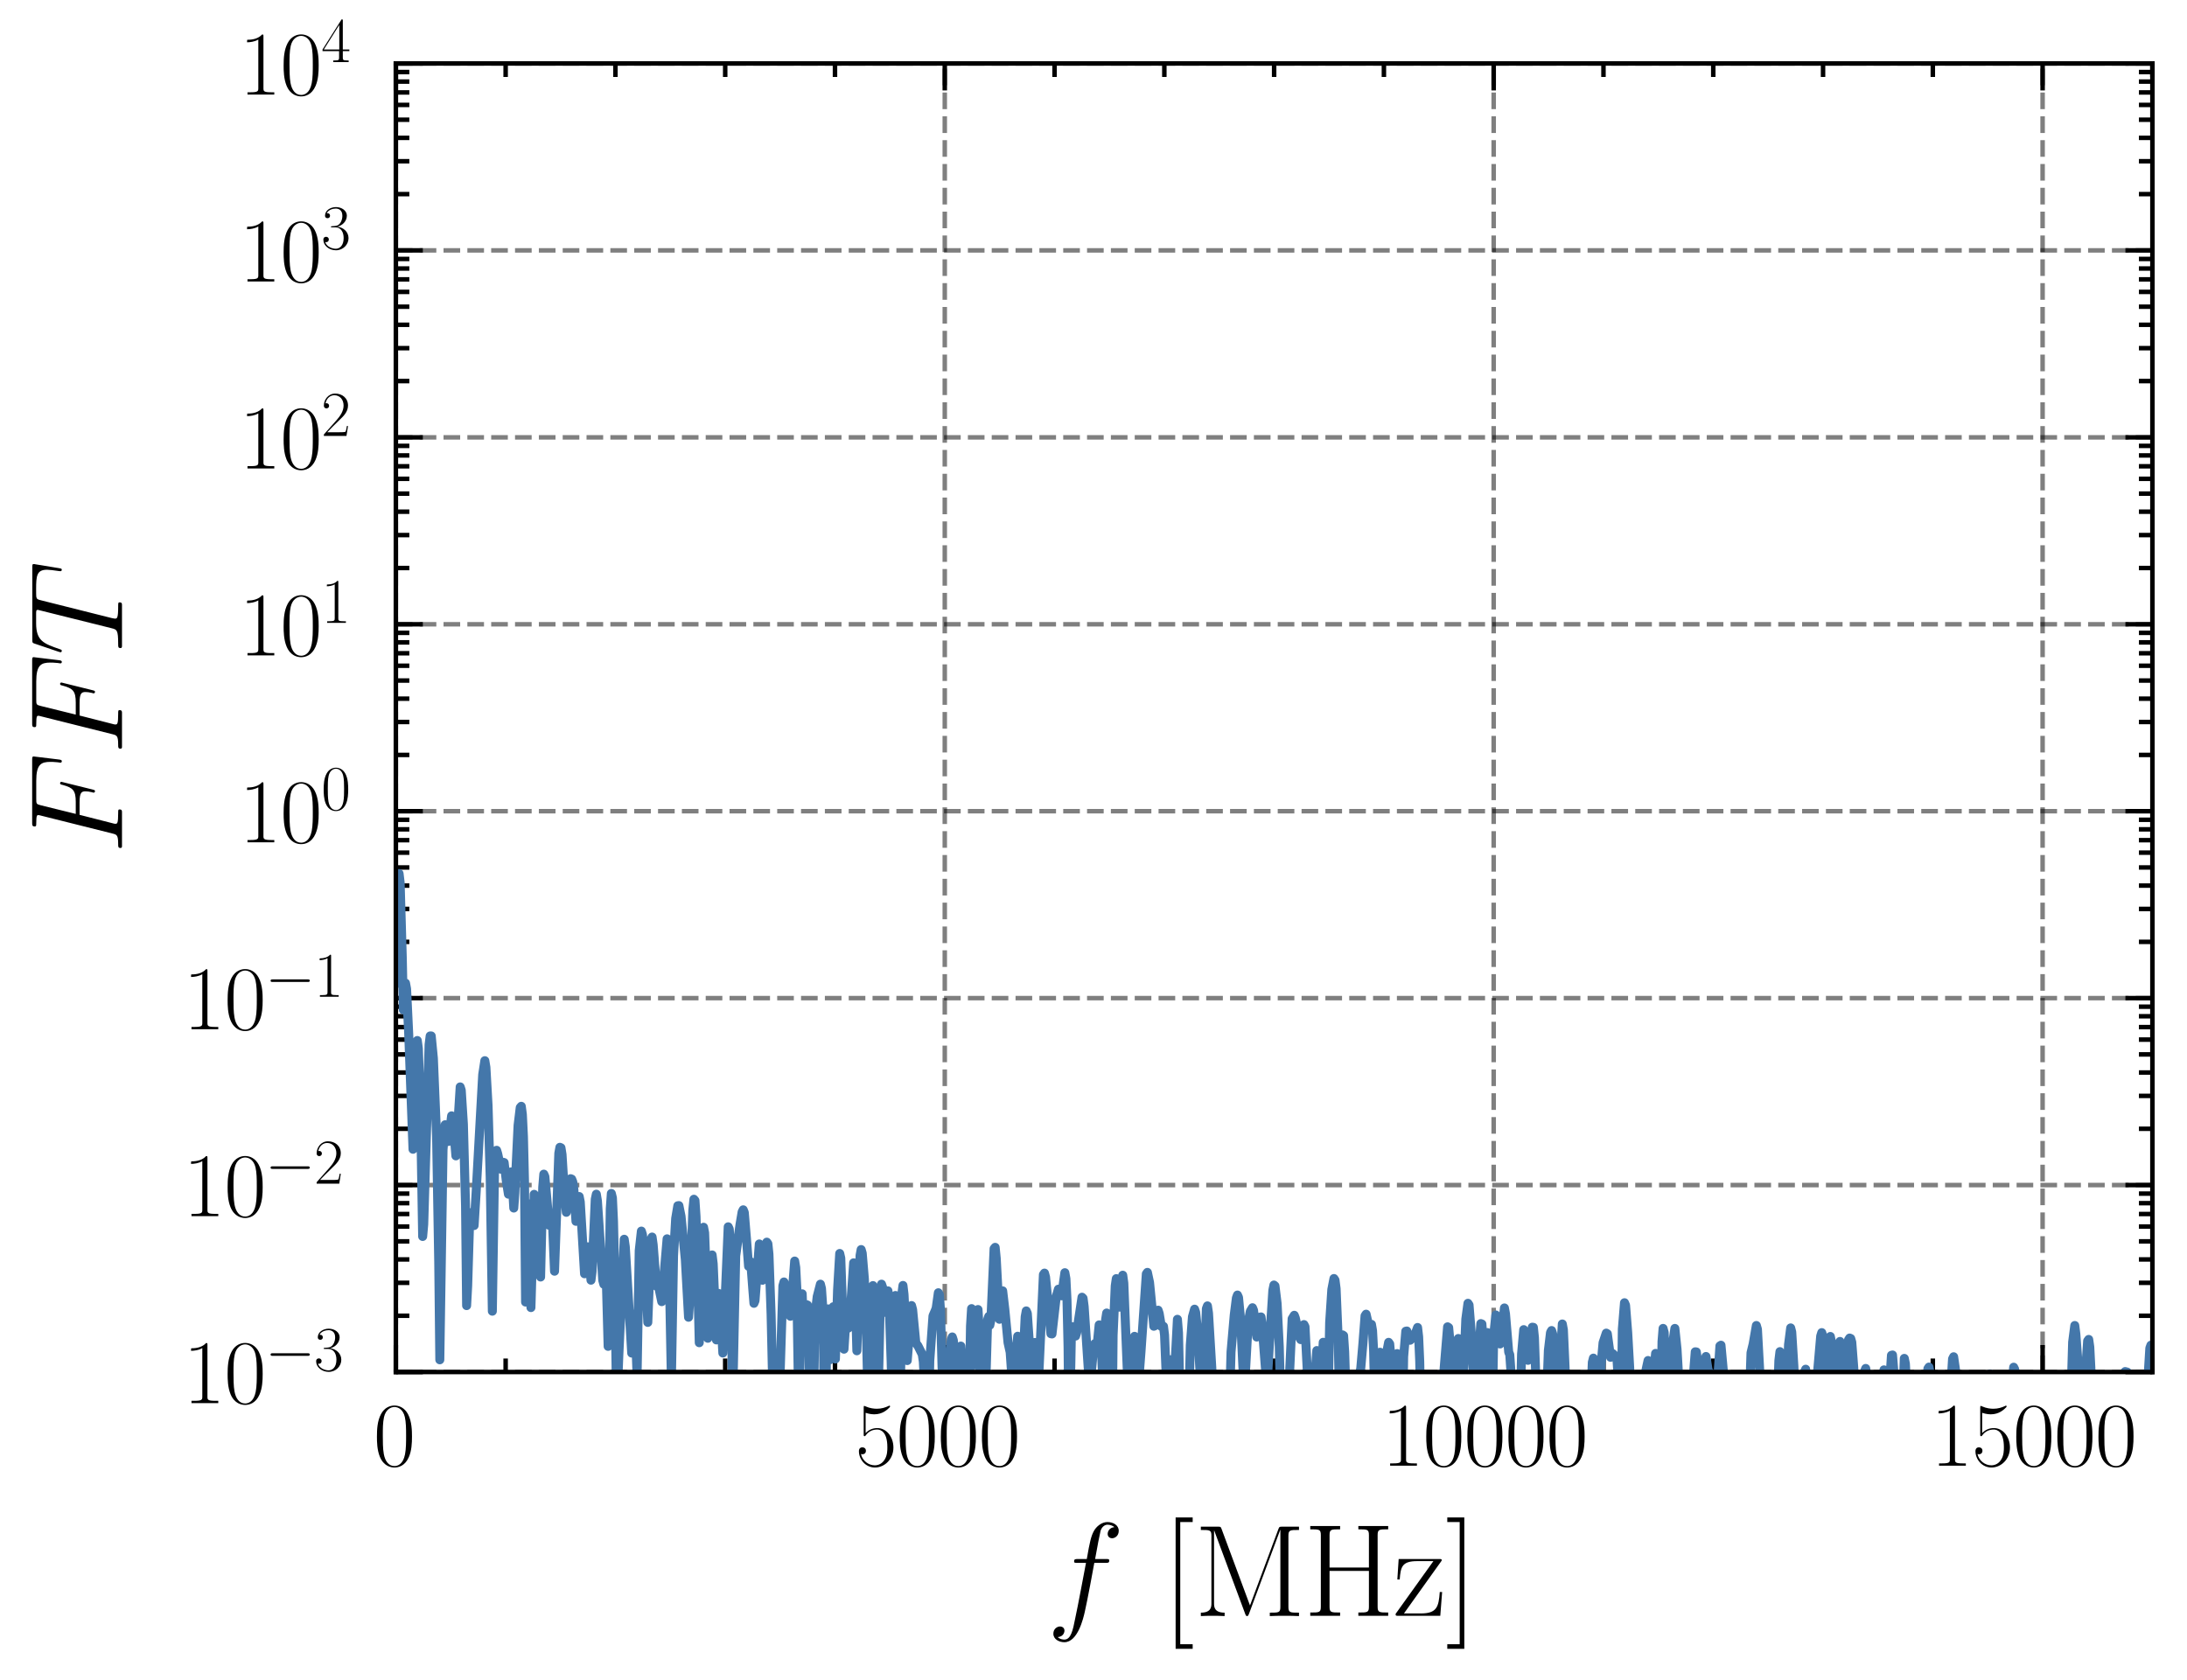 <?xml version="1.0" encoding="utf-8" standalone="no"?>
<!DOCTYPE svg PUBLIC "-//W3C//DTD SVG 1.1//EN"
  "http://www.w3.org/Graphics/SVG/1.1/DTD/svg11.dtd">
<svg xmlns:xlink="http://www.w3.org/1999/xlink" width="243.16pt" height="186.891pt" viewBox="0 0 243.16 186.891" xmlns="http://www.w3.org/2000/svg" version="1.1">
 <defs>
  <style type="text/css">*{stroke-linejoin: round; stroke-linecap: butt}</style>
 </defs>
 <g id="figure_1">
  <g id="patch_1">
   <path d="M -0 186.891 
L 243.16 186.891 
L 243.16 0 
L -0 0 
L -0 186.891 
z
" style="fill: none"/>
  </g>
  <g id="axes_1">
   <g id="patch_2">
    <path d="M 44.013 152.589 
L 239.313 152.589 
L 239.313 7.059 
L 44.013 7.059 
L 44.013 152.589 
z
" style="fill: none"/>
   </g>
   <g id="matplotlib.axis_1">
    <g id="xtick_1">
     <g id="line2d_1">
      <path d="M 44.013 152.589 
L 44.013 7.059 
" clip-path="url(#p9aa49c9f5e)" style="fill: none; stroke-dasharray: 1.85,0.8; stroke-dashoffset: 0; stroke: #000000; stroke-opacity: 0.5; stroke-width: 0.5"/>
     </g>
     <g id="line2d_2">
      <defs>
       <path id="m584d22b593" d="M 0 0 
L 0 -3 
" style="stroke: #000000; stroke-width: 0.5"/>
      </defs>
      <g>
       <use xlink:href="#m584d22b593" x="44.013" y="152.589" style="stroke: #000000; stroke-width: 0.5"/>
      </g>
     </g>
     <g id="line2d_3">
      <defs>
       <path id="mdb22f7874d" d="M 0 0 
L 0 3 
" style="stroke: #000000; stroke-width: 0.5"/>
      </defs>
      <g>
       <use xlink:href="#mdb22f7874d" x="44.013" y="7.059" style="stroke: #000000; stroke-width: 0.5"/>
      </g>
     </g>
     <g id="text_1">
      <!-- $\mathdefault{0}$ -->
      <g transform="translate(41.522 163.008) scale(0.1 -0.1)">
       <defs>
        <path id="CMR17-30" d="M 2688 2025 
C 2688 2416 2682 3080 2413 3591 
C 2176 4039 1798 4198 1466 4198 
C 1158 4198 768 4058 525 3597 
C 269 3118 243 2524 243 2025 
C 243 1661 250 1106 448 619 
C 723 -39 1216 -128 1466 -128 
C 1760 -128 2208 -7 2470 600 
C 2662 1042 2688 1559 2688 2025 
z
M 1466 -26 
C 1056 -26 813 325 723 812 
C 653 1188 653 1738 653 2096 
C 653 2588 653 2997 736 3387 
C 858 3929 1216 4096 1466 4096 
C 1728 4096 2067 3923 2189 3400 
C 2272 3036 2278 2607 2278 2096 
C 2278 1680 2278 1169 2202 792 
C 2067 95 1690 -26 1466 -26 
z
" transform="scale(0.016)"/>
       </defs>
       <use xlink:href="#CMR17-30" transform="scale(0.996)"/>
      </g>
     </g>
    </g>
    <g id="xtick_2">
     <g id="line2d_4">
      <path d="M 105.044 152.589 
L 105.044 7.059 
" clip-path="url(#p9aa49c9f5e)" style="fill: none; stroke-dasharray: 1.85,0.8; stroke-dashoffset: 0; stroke: #000000; stroke-opacity: 0.5; stroke-width: 0.5"/>
     </g>
     <g id="line2d_5">
      <g>
       <use xlink:href="#m584d22b593" x="105.044" y="152.589" style="stroke: #000000; stroke-width: 0.5"/>
      </g>
     </g>
     <g id="line2d_6">
      <g>
       <use xlink:href="#mdb22f7874d" x="105.044" y="7.059" style="stroke: #000000; stroke-width: 0.5"/>
      </g>
     </g>
     <g id="text_2">
      <!-- $\mathdefault{5000}$ -->
      <g transform="translate(95.081 163.008) scale(0.1 -0.1)">
       <defs>
        <path id="CMR17-35" d="M 730 3692 
C 794 3666 1056 3584 1325 3584 
C 1920 3584 2246 3911 2432 4100 
C 2432 4157 2432 4192 2394 4192 
C 2387 4192 2374 4192 2323 4163 
C 2099 4058 1837 3973 1517 3973 
C 1325 3973 1037 3999 723 4139 
C 653 4171 640 4171 634 4171 
C 602 4171 595 4164 595 4037 
L 595 2203 
C 595 2089 595 2057 659 2057 
C 691 2057 704 2070 736 2114 
C 941 2401 1222 2522 1542 2522 
C 1766 2522 2246 2382 2246 1289 
C 2246 1085 2246 715 2054 421 
C 1894 159 1645 25 1370 25 
C 947 25 518 320 403 814 
C 429 807 480 795 506 795 
C 589 795 749 840 749 1038 
C 749 1210 627 1280 506 1280 
C 358 1280 262 1190 262 1011 
C 262 454 704 -128 1382 -128 
C 2042 -128 2669 440 2669 1264 
C 2669 2030 2170 2624 1549 2624 
C 1222 2624 947 2503 730 2274 
L 730 3692 
z
" transform="scale(0.016)"/>
       </defs>
       <use xlink:href="#CMR17-35" transform="scale(0.996)"/>
       <use xlink:href="#CMR17-30" transform="translate(45.69 0) scale(0.996)"/>
       <use xlink:href="#CMR17-30" transform="translate(91.381 0) scale(0.996)"/>
       <use xlink:href="#CMR17-30" transform="translate(137.071 0) scale(0.996)"/>
      </g>
     </g>
    </g>
    <g id="xtick_3">
     <g id="line2d_7">
      <path d="M 166.075 152.589 
L 166.075 7.059 
" clip-path="url(#p9aa49c9f5e)" style="fill: none; stroke-dasharray: 1.85,0.8; stroke-dashoffset: 0; stroke: #000000; stroke-opacity: 0.5; stroke-width: 0.5"/>
     </g>
     <g id="line2d_8">
      <g>
       <use xlink:href="#m584d22b593" x="166.075" y="152.589" style="stroke: #000000; stroke-width: 0.5"/>
      </g>
     </g>
     <g id="line2d_9">
      <g>
       <use xlink:href="#mdb22f7874d" x="166.075" y="7.059" style="stroke: #000000; stroke-width: 0.5"/>
      </g>
     </g>
     <g id="text_3">
      <!-- $\mathdefault{10000}$ -->
      <g transform="translate(153.622 163.008) scale(0.1 -0.1)">
       <defs>
        <path id="CMR17-31" d="M 1702 4058 
C 1702 4192 1696 4192 1606 4192 
C 1357 3916 979 3827 621 3827 
C 602 3827 570 3827 563 3808 
C 557 3795 557 3782 557 3648 
C 755 3648 1088 3686 1344 3839 
L 1344 461 
C 1344 236 1331 160 781 160 
L 589 160 
L 589 0 
C 896 0 1216 0 1523 0 
C 1830 0 2150 0 2458 0 
L 2458 160 
L 2266 160 
C 1715 160 1702 230 1702 458 
L 1702 4058 
z
" transform="scale(0.016)"/>
       </defs>
       <use xlink:href="#CMR17-31" transform="scale(0.996)"/>
       <use xlink:href="#CMR17-30" transform="translate(45.69 0) scale(0.996)"/>
       <use xlink:href="#CMR17-30" transform="translate(91.381 0) scale(0.996)"/>
       <use xlink:href="#CMR17-30" transform="translate(137.071 0) scale(0.996)"/>
       <use xlink:href="#CMR17-30" transform="translate(182.762 0) scale(0.996)"/>
      </g>
     </g>
    </g>
    <g id="xtick_4">
     <g id="line2d_10">
      <path d="M 227.106 152.589 
L 227.106 7.059 
" clip-path="url(#p9aa49c9f5e)" style="fill: none; stroke-dasharray: 1.85,0.8; stroke-dashoffset: 0; stroke: #000000; stroke-opacity: 0.5; stroke-width: 0.5"/>
     </g>
     <g id="line2d_11">
      <g>
       <use xlink:href="#m584d22b593" x="227.106" y="152.589" style="stroke: #000000; stroke-width: 0.5"/>
      </g>
     </g>
     <g id="line2d_12">
      <g>
       <use xlink:href="#mdb22f7874d" x="227.106" y="7.059" style="stroke: #000000; stroke-width: 0.5"/>
      </g>
     </g>
     <g id="text_4">
      <!-- $\mathdefault{15000}$ -->
      <g transform="translate(214.653 163.008) scale(0.1 -0.1)">
       <use xlink:href="#CMR17-31" transform="scale(0.996)"/>
       <use xlink:href="#CMR17-35" transform="translate(45.69 0) scale(0.996)"/>
       <use xlink:href="#CMR17-30" transform="translate(91.381 0) scale(0.996)"/>
       <use xlink:href="#CMR17-30" transform="translate(137.071 0) scale(0.996)"/>
       <use xlink:href="#CMR17-30" transform="translate(182.762 0) scale(0.996)"/>
      </g>
     </g>
    </g>
    <g id="xtick_5">
     <g id="line2d_13">
      <defs>
       <path id="m026659bb41" d="M 0 0 
L 0 -1.5 
" style="stroke: #000000; stroke-width: 0.5"/>
      </defs>
      <g>
       <use xlink:href="#m026659bb41" x="56.219" y="152.589" style="stroke: #000000; stroke-width: 0.5"/>
      </g>
     </g>
     <g id="line2d_14">
      <defs>
       <path id="mee7b491237" d="M 0 0 
L 0 1.5 
" style="stroke: #000000; stroke-width: 0.5"/>
      </defs>
      <g>
       <use xlink:href="#mee7b491237" x="56.219" y="7.059" style="stroke: #000000; stroke-width: 0.5"/>
      </g>
     </g>
    </g>
    <g id="xtick_6">
     <g id="line2d_15">
      <g>
       <use xlink:href="#m026659bb41" x="68.425" y="152.589" style="stroke: #000000; stroke-width: 0.5"/>
      </g>
     </g>
     <g id="line2d_16">
      <g>
       <use xlink:href="#mee7b491237" x="68.425" y="7.059" style="stroke: #000000; stroke-width: 0.5"/>
      </g>
     </g>
    </g>
    <g id="xtick_7">
     <g id="line2d_17">
      <g>
       <use xlink:href="#m026659bb41" x="80.631" y="152.589" style="stroke: #000000; stroke-width: 0.5"/>
      </g>
     </g>
     <g id="line2d_18">
      <g>
       <use xlink:href="#mee7b491237" x="80.631" y="7.059" style="stroke: #000000; stroke-width: 0.5"/>
      </g>
     </g>
    </g>
    <g id="xtick_8">
     <g id="line2d_19">
      <g>
       <use xlink:href="#m026659bb41" x="92.838" y="152.589" style="stroke: #000000; stroke-width: 0.5"/>
      </g>
     </g>
     <g id="line2d_20">
      <g>
       <use xlink:href="#mee7b491237" x="92.838" y="7.059" style="stroke: #000000; stroke-width: 0.5"/>
      </g>
     </g>
    </g>
    <g id="xtick_9">
     <g id="line2d_21">
      <g>
       <use xlink:href="#m026659bb41" x="117.25" y="152.589" style="stroke: #000000; stroke-width: 0.5"/>
      </g>
     </g>
     <g id="line2d_22">
      <g>
       <use xlink:href="#mee7b491237" x="117.25" y="7.059" style="stroke: #000000; stroke-width: 0.5"/>
      </g>
     </g>
    </g>
    <g id="xtick_10">
     <g id="line2d_23">
      <g>
       <use xlink:href="#m026659bb41" x="129.456" y="152.589" style="stroke: #000000; stroke-width: 0.5"/>
      </g>
     </g>
     <g id="line2d_24">
      <g>
       <use xlink:href="#mee7b491237" x="129.456" y="7.059" style="stroke: #000000; stroke-width: 0.5"/>
      </g>
     </g>
    </g>
    <g id="xtick_11">
     <g id="line2d_25">
      <g>
       <use xlink:href="#m026659bb41" x="141.663" y="152.589" style="stroke: #000000; stroke-width: 0.5"/>
      </g>
     </g>
     <g id="line2d_26">
      <g>
       <use xlink:href="#mee7b491237" x="141.663" y="7.059" style="stroke: #000000; stroke-width: 0.5"/>
      </g>
     </g>
    </g>
    <g id="xtick_12">
     <g id="line2d_27">
      <g>
       <use xlink:href="#m026659bb41" x="153.869" y="152.589" style="stroke: #000000; stroke-width: 0.5"/>
      </g>
     </g>
     <g id="line2d_28">
      <g>
       <use xlink:href="#mee7b491237" x="153.869" y="7.059" style="stroke: #000000; stroke-width: 0.5"/>
      </g>
     </g>
    </g>
    <g id="xtick_13">
     <g id="line2d_29">
      <g>
       <use xlink:href="#m026659bb41" x="178.281" y="152.589" style="stroke: #000000; stroke-width: 0.5"/>
      </g>
     </g>
     <g id="line2d_30">
      <g>
       <use xlink:href="#mee7b491237" x="178.281" y="7.059" style="stroke: #000000; stroke-width: 0.5"/>
      </g>
     </g>
    </g>
    <g id="xtick_14">
     <g id="line2d_31">
      <g>
       <use xlink:href="#m026659bb41" x="190.488" y="152.589" style="stroke: #000000; stroke-width: 0.5"/>
      </g>
     </g>
     <g id="line2d_32">
      <g>
       <use xlink:href="#mee7b491237" x="190.488" y="7.059" style="stroke: #000000; stroke-width: 0.5"/>
      </g>
     </g>
    </g>
    <g id="xtick_15">
     <g id="line2d_33">
      <g>
       <use xlink:href="#m026659bb41" x="202.694" y="152.589" style="stroke: #000000; stroke-width: 0.5"/>
      </g>
     </g>
     <g id="line2d_34">
      <g>
       <use xlink:href="#mee7b491237" x="202.694" y="7.059" style="stroke: #000000; stroke-width: 0.5"/>
      </g>
     </g>
    </g>
    <g id="xtick_16">
     <g id="line2d_35">
      <g>
       <use xlink:href="#m026659bb41" x="214.9" y="152.589" style="stroke: #000000; stroke-width: 0.5"/>
      </g>
     </g>
     <g id="line2d_36">
      <g>
       <use xlink:href="#mee7b491237" x="214.9" y="7.059" style="stroke: #000000; stroke-width: 0.5"/>
      </g>
     </g>
    </g>
    <g id="xtick_17">
     <g id="line2d_37">
      <g>
       <use xlink:href="#m026659bb41" x="239.313" y="152.589" style="stroke: #000000; stroke-width: 0.5"/>
      </g>
     </g>
     <g id="line2d_38">
      <g>
       <use xlink:href="#mee7b491237" x="239.313" y="7.059" style="stroke: #000000; stroke-width: 0.5"/>
      </g>
     </g>
    </g>
    <g id="text_5">
     <!-- $f$ [MHz] -->
     <g transform="translate(116.369 179.705) scale(0.144 -0.144)">
      <defs>
       <path id="CMMI12-66" d="M 2854 2566 
C 2982 2566 3034 2566 3034 2688 
C 3034 2752 2982 2752 2867 2752 
L 2349 2752 
C 2470 3429 2560 3897 2611 4107 
C 2650 4265 2784 4416 2950 4416 
C 3085 4416 3219 4358 3283 4298 
C 3034 4272 2957 4082 2957 3969 
C 2957 3837 3053 3759 3174 3759 
C 3302 3759 3494 3870 3494 4119 
C 3494 4393 3226 4544 2944 4544 
C 2669 4544 2400 4334 2272 4078 
C 2157 3848 2093 3611 1946 2752 
L 1517 2752 
C 1395 2752 1331 2752 1331 2637 
C 1331 2566 1370 2566 1498 2566 
L 1907 2566 
C 1792 1976 1530 542 1382 -137 
C 1274 -689 1178 -1152 858 -1152 
C 838 -1152 653 -1152 538 -1031 
C 864 -1005 864 -726 864 -720 
C 864 -593 768 -517 646 -517 
C 518 -517 326 -625 326 -867 
C 326 -1140 608 -1280 858 -1280 
C 1510 -1280 1779 -118 1850 199 
C 1965 688 2278 2376 2310 2566 
L 2854 2566 
z
" transform="scale(0.016)"/>
       <path id="CMR17-5b" d="M 1504 -1600 
L 1504 -1377 
L 902 -1377 
L 902 4544 
L 1504 4544 
L 1504 4767 
L 678 4767 
L 678 -1600 
L 1504 -1600 
z
" transform="scale(0.016)"/>
       <path id="CMR17-4d" d="M 1338 4224 
C 1299 4320 1293 4320 1158 4320 
L 339 4320 
L 339 4160 
C 781 4160 851 4160 851 3875 
L 851 610 
C 851 451 851 153 339 153 
L 339 -13 
C 486 0 755 0 915 0 
C 1075 0 1344 0 1491 -13 
L 1491 153 
C 979 153 979 451 979 610 
L 979 4135 
L 986 4135 
L 2490 89 
C 2515 25 2528 -13 2579 -13 
C 2630 -13 2643 25 2669 89 
L 4186 4166 
L 4192 4166 
L 4192 438 
C 4192 153 4122 153 3680 153 
L 3680 -13 
C 3853 0 4198 0 4384 0 
C 4570 0 4922 0 5094 -13 
L 5094 153 
C 4653 153 4582 153 4582 438 
L 4582 3875 
C 4582 4160 4653 4160 5094 4160 
L 5094 4320 
L 4282 4320 
C 4147 4320 4141 4314 4102 4218 
L 2720 502 
L 1338 4224 
z
" transform="scale(0.016)"/>
       <path id="CMR17-48" d="M 3590 3905 
C 3590 4192 3661 4192 4102 4192 
L 4102 4352 
C 3917 4352 3578 4352 3379 4352 
C 3181 4352 2842 4352 2656 4352 
L 2656 4192 
C 3098 4192 3168 4192 3168 3904 
L 3168 2341 
L 1261 2341 
L 1261 3904 
C 1261 4192 1331 4192 1773 4192 
L 1773 4352 
C 1587 4352 1248 4352 1050 4352 
C 851 4352 512 4352 326 4352 
L 326 4192 
C 768 4192 838 4192 838 3905 
L 838 447 
C 838 160 768 160 326 160 
L 326 0 
C 512 0 851 0 1050 0 
C 1248 0 1587 0 1773 0 
L 1773 160 
C 1331 160 1261 160 1261 446 
L 1261 2176 
L 3168 2176 
L 3168 446 
C 3168 160 3098 160 2656 160 
L 2656 0 
C 2842 0 3181 0 3379 0 
C 3578 0 3917 0 4102 0 
L 4102 160 
C 3661 160 3590 160 3590 447 
L 3590 3905 
z
" transform="scale(0.016)"/>
       <path id="CMR17-7a" d="M 2310 2605 
C 2362 2670 2362 2682 2362 2695 
C 2362 2752 2336 2752 2221 2752 
L 275 2752 
L 211 1760 
L 326 1760 
C 371 2381 442 2650 1178 2650 
L 1958 2650 
L 128 96 
C 128 0 134 0 269 0 
L 2291 0 
L 2381 1152 
L 2266 1152 
C 2214 442 2131 115 1350 115 
L 531 115 
L 2310 2605 
z
" transform="scale(0.016)"/>
       <path id="CMR17-5d" d="M 915 4767 
L 90 4767 
L 90 4544 
L 691 4544 
L 691 -1377 
L 90 -1377 
L 90 -1600 
L 915 -1600 
L 915 4767 
z
" transform="scale(0.016)"/>
      </defs>
      <use xlink:href="#CMMI12-66" transform="scale(0.996)"/>
      <use xlink:href="#CMR17-5b" transform="translate(88.796 0) scale(0.996)"/>
      <use xlink:href="#CMR17-4d" transform="translate(113.667 0) scale(0.996)"/>
      <use xlink:href="#CMR17-48" transform="translate(198.354 0) scale(0.996)"/>
      <use xlink:href="#CMR17-7a" transform="translate(267.427 0) scale(0.996)"/>
      <use xlink:href="#CMR17-5d" transform="translate(307.912 0) scale(0.996)"/>
     </g>
    </g>
   </g>
   <g id="matplotlib.axis_2">
    <g id="ytick_1">
     <g id="line2d_39">
      <path d="M 44.013 152.589 
L 239.313 152.589 
" clip-path="url(#p9aa49c9f5e)" style="fill: none; stroke-dasharray: 1.85,0.8; stroke-dashoffset: 0; stroke: #000000; stroke-opacity: 0.5; stroke-width: 0.5"/>
     </g>
     <g id="line2d_40">
      <defs>
       <path id="m5b204bcd14" d="M 0 0 
L 3 0 
" style="stroke: #000000; stroke-width: 0.5"/>
      </defs>
      <g>
       <use xlink:href="#m5b204bcd14" x="44.013" y="152.589" style="stroke: #000000; stroke-width: 0.5"/>
      </g>
     </g>
     <g id="line2d_41">
      <defs>
       <path id="m777f2b9c5e" d="M 0 0 
L -3 0 
" style="stroke: #000000; stroke-width: 0.5"/>
      </defs>
      <g>
       <use xlink:href="#m777f2b9c5e" x="239.313" y="152.589" style="stroke: #000000; stroke-width: 0.5"/>
      </g>
     </g>
     <g id="text_6">
      <!-- $\mathdefault{10^{-3}}$ -->
      <g transform="translate(20.352 156.048) scale(0.1 -0.1)">
       <defs>
        <path id="CMSY10-0" d="M 4218 1472 
C 4326 1472 4442 1472 4442 1600 
C 4442 1728 4326 1728 4218 1728 
L 755 1728 
C 646 1728 531 1728 531 1600 
C 531 1472 646 1472 755 1472 
L 4218 1472 
z
" transform="scale(0.016)"/>
        <path id="CMR17-33" d="M 1414 2157 
C 1984 2157 2234 1662 2234 1090 
C 2234 320 1824 25 1453 25 
C 1114 25 563 194 390 693 
C 422 680 454 680 486 680 
C 640 680 755 782 755 948 
C 755 1133 614 1216 486 1216 
C 378 1216 211 1165 211 926 
C 211 335 787 -128 1466 -128 
C 2176 -128 2720 430 2720 1085 
C 2720 1707 2208 2157 1600 2227 
C 2086 2328 2554 2756 2554 3329 
C 2554 3820 2048 4179 1472 4179 
C 890 4179 378 3829 378 3329 
C 378 3110 544 3072 627 3072 
C 762 3072 877 3155 877 3321 
C 877 3486 762 3569 627 3569 
C 602 3569 570 3569 544 3557 
C 730 3959 1235 4032 1459 4032 
C 1683 4032 2106 3925 2106 3320 
C 2106 3143 2080 2828 1862 2550 
C 1670 2304 1453 2304 1242 2284 
C 1210 2284 1062 2269 1037 2269 
C 992 2263 966 2257 966 2208 
C 966 2163 973 2157 1101 2157 
L 1414 2157 
z
" transform="scale(0.016)"/>
       </defs>
       <use xlink:href="#CMR17-31" transform="scale(0.996)"/>
       <use xlink:href="#CMR17-30" transform="translate(45.69 0) scale(0.996)"/>
       <use xlink:href="#CMSY10-0" transform="translate(91.381 36.154) scale(0.697)"/>
       <use xlink:href="#CMR17-33" transform="translate(145.622 36.154) scale(0.697)"/>
      </g>
     </g>
    </g>
    <g id="ytick_2">
     <g id="line2d_42">
      <path d="M 44.013 131.799 
L 239.313 131.799 
" clip-path="url(#p9aa49c9f5e)" style="fill: none; stroke-dasharray: 1.85,0.8; stroke-dashoffset: 0; stroke: #000000; stroke-opacity: 0.5; stroke-width: 0.5"/>
     </g>
     <g id="line2d_43">
      <g>
       <use xlink:href="#m5b204bcd14" x="44.013" y="131.799" style="stroke: #000000; stroke-width: 0.5"/>
      </g>
     </g>
     <g id="line2d_44">
      <g>
       <use xlink:href="#m777f2b9c5e" x="239.313" y="131.799" style="stroke: #000000; stroke-width: 0.5"/>
      </g>
     </g>
     <g id="text_7">
      <!-- $\mathdefault{10^{-2}}$ -->
      <g transform="translate(20.352 135.258) scale(0.1 -0.1)">
       <defs>
        <path id="CMR17-32" d="M 2669 989 
L 2554 989 
C 2490 536 2438 459 2413 420 
C 2381 369 1920 369 1830 369 
L 602 369 
C 832 619 1280 1072 1824 1597 
C 2214 1967 2669 2402 2669 3035 
C 2669 3790 2067 4224 1395 4224 
C 691 4224 262 3604 262 3030 
C 262 2780 448 2748 525 2748 
C 589 2748 781 2787 781 3010 
C 781 3207 614 3264 525 3264 
C 486 3264 448 3258 422 3245 
C 544 3790 915 4058 1306 4058 
C 1862 4058 2227 3617 2227 3035 
C 2227 2479 1901 2000 1536 1584 
L 262 146 
L 262 0 
L 2515 0 
L 2669 989 
z
" transform="scale(0.016)"/>
       </defs>
       <use xlink:href="#CMR17-31" transform="scale(0.996)"/>
       <use xlink:href="#CMR17-30" transform="translate(45.69 0) scale(0.996)"/>
       <use xlink:href="#CMSY10-0" transform="translate(91.381 36.154) scale(0.697)"/>
       <use xlink:href="#CMR17-32" transform="translate(145.622 36.154) scale(0.697)"/>
      </g>
     </g>
    </g>
    <g id="ytick_3">
     <g id="line2d_45">
      <path d="M 44.013 111.009 
L 239.313 111.009 
" clip-path="url(#p9aa49c9f5e)" style="fill: none; stroke-dasharray: 1.85,0.8; stroke-dashoffset: 0; stroke: #000000; stroke-opacity: 0.5; stroke-width: 0.5"/>
     </g>
     <g id="line2d_46">
      <g>
       <use xlink:href="#m5b204bcd14" x="44.013" y="111.009" style="stroke: #000000; stroke-width: 0.5"/>
      </g>
     </g>
     <g id="line2d_47">
      <g>
       <use xlink:href="#m777f2b9c5e" x="239.313" y="111.009" style="stroke: #000000; stroke-width: 0.5"/>
      </g>
     </g>
     <g id="text_8">
      <!-- $\mathdefault{10^{-1}}$ -->
      <g transform="translate(20.352 114.468) scale(0.1 -0.1)">
       <use xlink:href="#CMR17-31" transform="scale(0.996)"/>
       <use xlink:href="#CMR17-30" transform="translate(45.69 0) scale(0.996)"/>
       <use xlink:href="#CMSY10-0" transform="translate(91.381 36.154) scale(0.697)"/>
       <use xlink:href="#CMR17-31" transform="translate(145.622 36.154) scale(0.697)"/>
      </g>
     </g>
    </g>
    <g id="ytick_4">
     <g id="line2d_48">
      <path d="M 44.013 90.219 
L 239.313 90.219 
" clip-path="url(#p9aa49c9f5e)" style="fill: none; stroke-dasharray: 1.85,0.8; stroke-dashoffset: 0; stroke: #000000; stroke-opacity: 0.5; stroke-width: 0.5"/>
     </g>
     <g id="line2d_49">
      <g>
       <use xlink:href="#m5b204bcd14" x="44.013" y="90.219" style="stroke: #000000; stroke-width: 0.5"/>
      </g>
     </g>
     <g id="line2d_50">
      <g>
       <use xlink:href="#m777f2b9c5e" x="239.313" y="90.219" style="stroke: #000000; stroke-width: 0.5"/>
      </g>
     </g>
     <g id="text_9">
      <!-- $\mathdefault{10^{0}}$ -->
      <g transform="translate(26.579 93.678) scale(0.1 -0.1)">
       <use xlink:href="#CMR17-31" transform="scale(0.996)"/>
       <use xlink:href="#CMR17-30" transform="translate(45.69 0) scale(0.996)"/>
       <use xlink:href="#CMR17-30" transform="translate(91.381 36.154) scale(0.697)"/>
      </g>
     </g>
    </g>
    <g id="ytick_5">
     <g id="line2d_51">
      <path d="M 44.013 69.429 
L 239.313 69.429 
" clip-path="url(#p9aa49c9f5e)" style="fill: none; stroke-dasharray: 1.85,0.8; stroke-dashoffset: 0; stroke: #000000; stroke-opacity: 0.5; stroke-width: 0.5"/>
     </g>
     <g id="line2d_52">
      <g>
       <use xlink:href="#m5b204bcd14" x="44.013" y="69.429" style="stroke: #000000; stroke-width: 0.5"/>
      </g>
     </g>
     <g id="line2d_53">
      <g>
       <use xlink:href="#m777f2b9c5e" x="239.313" y="69.429" style="stroke: #000000; stroke-width: 0.5"/>
      </g>
     </g>
     <g id="text_10">
      <!-- $\mathdefault{10^{1}}$ -->
      <g transform="translate(26.579 72.888) scale(0.1 -0.1)">
       <use xlink:href="#CMR17-31" transform="scale(0.996)"/>
       <use xlink:href="#CMR17-30" transform="translate(45.69 0) scale(0.996)"/>
       <use xlink:href="#CMR17-31" transform="translate(91.381 36.154) scale(0.697)"/>
      </g>
     </g>
    </g>
    <g id="ytick_6">
     <g id="line2d_54">
      <path d="M 44.013 48.639 
L 239.313 48.639 
" clip-path="url(#p9aa49c9f5e)" style="fill: none; stroke-dasharray: 1.85,0.8; stroke-dashoffset: 0; stroke: #000000; stroke-opacity: 0.5; stroke-width: 0.5"/>
     </g>
     <g id="line2d_55">
      <g>
       <use xlink:href="#m5b204bcd14" x="44.013" y="48.639" style="stroke: #000000; stroke-width: 0.5"/>
      </g>
     </g>
     <g id="line2d_56">
      <g>
       <use xlink:href="#m777f2b9c5e" x="239.313" y="48.639" style="stroke: #000000; stroke-width: 0.5"/>
      </g>
     </g>
     <g id="text_11">
      <!-- $\mathdefault{10^{2}}$ -->
      <g transform="translate(26.579 52.098) scale(0.1 -0.1)">
       <use xlink:href="#CMR17-31" transform="scale(0.996)"/>
       <use xlink:href="#CMR17-30" transform="translate(45.69 0) scale(0.996)"/>
       <use xlink:href="#CMR17-32" transform="translate(91.381 36.154) scale(0.697)"/>
      </g>
     </g>
    </g>
    <g id="ytick_7">
     <g id="line2d_57">
      <path d="M 44.013 27.849 
L 239.313 27.849 
" clip-path="url(#p9aa49c9f5e)" style="fill: none; stroke-dasharray: 1.85,0.8; stroke-dashoffset: 0; stroke: #000000; stroke-opacity: 0.5; stroke-width: 0.5"/>
     </g>
     <g id="line2d_58">
      <g>
       <use xlink:href="#m5b204bcd14" x="44.013" y="27.849" style="stroke: #000000; stroke-width: 0.5"/>
      </g>
     </g>
     <g id="line2d_59">
      <g>
       <use xlink:href="#m777f2b9c5e" x="239.313" y="27.849" style="stroke: #000000; stroke-width: 0.5"/>
      </g>
     </g>
     <g id="text_12">
      <!-- $\mathdefault{10^{3}}$ -->
      <g transform="translate(26.579 31.308) scale(0.1 -0.1)">
       <use xlink:href="#CMR17-31" transform="scale(0.996)"/>
       <use xlink:href="#CMR17-30" transform="translate(45.69 0) scale(0.996)"/>
       <use xlink:href="#CMR17-33" transform="translate(91.381 36.154) scale(0.697)"/>
      </g>
     </g>
    </g>
    <g id="ytick_8">
     <g id="line2d_60">
      <path d="M 44.013 7.059 
L 239.313 7.059 
" clip-path="url(#p9aa49c9f5e)" style="fill: none; stroke-dasharray: 1.85,0.8; stroke-dashoffset: 0; stroke: #000000; stroke-opacity: 0.5; stroke-width: 0.5"/>
     </g>
     <g id="line2d_61">
      <g>
       <use xlink:href="#m5b204bcd14" x="44.013" y="7.059" style="stroke: #000000; stroke-width: 0.5"/>
      </g>
     </g>
     <g id="line2d_62">
      <g>
       <use xlink:href="#m777f2b9c5e" x="239.313" y="7.059" style="stroke: #000000; stroke-width: 0.5"/>
      </g>
     </g>
     <g id="text_13">
      <!-- $\mathdefault{10^{4}}$ -->
      <g transform="translate(26.579 10.518) scale(0.1 -0.1)">
       <defs>
        <path id="CMR17-34" d="M 2150 4122 
C 2150 4256 2144 4256 2029 4256 
L 128 1254 
L 128 1088 
L 1779 1088 
L 1779 457 
C 1779 224 1766 160 1318 160 
L 1197 160 
L 1197 0 
C 1402 0 1747 0 1965 0 
C 2182 0 2528 0 2733 0 
L 2733 160 
L 2611 160 
C 2163 160 2150 224 2150 457 
L 2150 1088 
L 2803 1088 
L 2803 1254 
L 2150 1254 
L 2150 4122 
z
M 1798 3703 
L 1798 1254 
L 256 1254 
L 1798 3703 
z
" transform="scale(0.016)"/>
       </defs>
       <use xlink:href="#CMR17-31" transform="scale(0.996)"/>
       <use xlink:href="#CMR17-30" transform="translate(45.69 0) scale(0.996)"/>
       <use xlink:href="#CMR17-34" transform="translate(91.381 36.154) scale(0.697)"/>
      </g>
     </g>
    </g>
    <g id="ytick_9">
     <g id="line2d_63">
      <defs>
       <path id="m7166ffcd06" d="M 0 0 
L 1.5 0 
" style="stroke: #000000; stroke-width: 0.5"/>
      </defs>
      <g>
       <use xlink:href="#m7166ffcd06" x="44.013" y="146.331" style="stroke: #000000; stroke-width: 0.5"/>
      </g>
     </g>
     <g id="line2d_64">
      <defs>
       <path id="m5d55494957" d="M 0 0 
L -1.5 0 
" style="stroke: #000000; stroke-width: 0.5"/>
      </defs>
      <g>
       <use xlink:href="#m5d55494957" x="239.313" y="146.331" style="stroke: #000000; stroke-width: 0.5"/>
      </g>
     </g>
    </g>
    <g id="ytick_10">
     <g id="line2d_65">
      <g>
       <use xlink:href="#m7166ffcd06" x="44.013" y="142.67" style="stroke: #000000; stroke-width: 0.5"/>
      </g>
     </g>
     <g id="line2d_66">
      <g>
       <use xlink:href="#m5d55494957" x="239.313" y="142.67" style="stroke: #000000; stroke-width: 0.5"/>
      </g>
     </g>
    </g>
    <g id="ytick_11">
     <g id="line2d_67">
      <g>
       <use xlink:href="#m7166ffcd06" x="44.013" y="140.072" style="stroke: #000000; stroke-width: 0.5"/>
      </g>
     </g>
     <g id="line2d_68">
      <g>
       <use xlink:href="#m5d55494957" x="239.313" y="140.072" style="stroke: #000000; stroke-width: 0.5"/>
      </g>
     </g>
    </g>
    <g id="ytick_12">
     <g id="line2d_69">
      <g>
       <use xlink:href="#m7166ffcd06" x="44.013" y="138.058" style="stroke: #000000; stroke-width: 0.5"/>
      </g>
     </g>
     <g id="line2d_70">
      <g>
       <use xlink:href="#m5d55494957" x="239.313" y="138.058" style="stroke: #000000; stroke-width: 0.5"/>
      </g>
     </g>
    </g>
    <g id="ytick_13">
     <g id="line2d_71">
      <g>
       <use xlink:href="#m7166ffcd06" x="44.013" y="136.411" style="stroke: #000000; stroke-width: 0.5"/>
      </g>
     </g>
     <g id="line2d_72">
      <g>
       <use xlink:href="#m5d55494957" x="239.313" y="136.411" style="stroke: #000000; stroke-width: 0.5"/>
      </g>
     </g>
    </g>
    <g id="ytick_14">
     <g id="line2d_73">
      <g>
       <use xlink:href="#m7166ffcd06" x="44.013" y="135.02" style="stroke: #000000; stroke-width: 0.5"/>
      </g>
     </g>
     <g id="line2d_74">
      <g>
       <use xlink:href="#m5d55494957" x="239.313" y="135.02" style="stroke: #000000; stroke-width: 0.5"/>
      </g>
     </g>
    </g>
    <g id="ytick_15">
     <g id="line2d_75">
      <g>
       <use xlink:href="#m7166ffcd06" x="44.013" y="133.814" style="stroke: #000000; stroke-width: 0.5"/>
      </g>
     </g>
     <g id="line2d_76">
      <g>
       <use xlink:href="#m5d55494957" x="239.313" y="133.814" style="stroke: #000000; stroke-width: 0.5"/>
      </g>
     </g>
    </g>
    <g id="ytick_16">
     <g id="line2d_77">
      <g>
       <use xlink:href="#m7166ffcd06" x="44.013" y="132.751" style="stroke: #000000; stroke-width: 0.5"/>
      </g>
     </g>
     <g id="line2d_78">
      <g>
       <use xlink:href="#m5d55494957" x="239.313" y="132.751" style="stroke: #000000; stroke-width: 0.5"/>
      </g>
     </g>
    </g>
    <g id="ytick_17">
     <g id="line2d_79">
      <g>
       <use xlink:href="#m7166ffcd06" x="44.013" y="125.541" style="stroke: #000000; stroke-width: 0.5"/>
      </g>
     </g>
     <g id="line2d_80">
      <g>
       <use xlink:href="#m5d55494957" x="239.313" y="125.541" style="stroke: #000000; stroke-width: 0.5"/>
      </g>
     </g>
    </g>
    <g id="ytick_18">
     <g id="line2d_81">
      <g>
       <use xlink:href="#m7166ffcd06" x="44.013" y="121.88" style="stroke: #000000; stroke-width: 0.5"/>
      </g>
     </g>
     <g id="line2d_82">
      <g>
       <use xlink:href="#m5d55494957" x="239.313" y="121.88" style="stroke: #000000; stroke-width: 0.5"/>
      </g>
     </g>
    </g>
    <g id="ytick_19">
     <g id="line2d_83">
      <g>
       <use xlink:href="#m7166ffcd06" x="44.013" y="119.282" style="stroke: #000000; stroke-width: 0.5"/>
      </g>
     </g>
     <g id="line2d_84">
      <g>
       <use xlink:href="#m5d55494957" x="239.313" y="119.282" style="stroke: #000000; stroke-width: 0.5"/>
      </g>
     </g>
    </g>
    <g id="ytick_20">
     <g id="line2d_85">
      <g>
       <use xlink:href="#m7166ffcd06" x="44.013" y="117.268" style="stroke: #000000; stroke-width: 0.5"/>
      </g>
     </g>
     <g id="line2d_86">
      <g>
       <use xlink:href="#m5d55494957" x="239.313" y="117.268" style="stroke: #000000; stroke-width: 0.5"/>
      </g>
     </g>
    </g>
    <g id="ytick_21">
     <g id="line2d_87">
      <g>
       <use xlink:href="#m7166ffcd06" x="44.013" y="115.621" style="stroke: #000000; stroke-width: 0.5"/>
      </g>
     </g>
     <g id="line2d_88">
      <g>
       <use xlink:href="#m5d55494957" x="239.313" y="115.621" style="stroke: #000000; stroke-width: 0.5"/>
      </g>
     </g>
    </g>
    <g id="ytick_22">
     <g id="line2d_89">
      <g>
       <use xlink:href="#m7166ffcd06" x="44.013" y="114.23" style="stroke: #000000; stroke-width: 0.5"/>
      </g>
     </g>
     <g id="line2d_90">
      <g>
       <use xlink:href="#m5d55494957" x="239.313" y="114.23" style="stroke: #000000; stroke-width: 0.5"/>
      </g>
     </g>
    </g>
    <g id="ytick_23">
     <g id="line2d_91">
      <g>
       <use xlink:href="#m7166ffcd06" x="44.013" y="113.024" style="stroke: #000000; stroke-width: 0.5"/>
      </g>
     </g>
     <g id="line2d_92">
      <g>
       <use xlink:href="#m5d55494957" x="239.313" y="113.024" style="stroke: #000000; stroke-width: 0.5"/>
      </g>
     </g>
    </g>
    <g id="ytick_24">
     <g id="line2d_93">
      <g>
       <use xlink:href="#m7166ffcd06" x="44.013" y="111.961" style="stroke: #000000; stroke-width: 0.5"/>
      </g>
     </g>
     <g id="line2d_94">
      <g>
       <use xlink:href="#m5d55494957" x="239.313" y="111.961" style="stroke: #000000; stroke-width: 0.5"/>
      </g>
     </g>
    </g>
    <g id="ytick_25">
     <g id="line2d_95">
      <g>
       <use xlink:href="#m7166ffcd06" x="44.013" y="104.751" style="stroke: #000000; stroke-width: 0.5"/>
      </g>
     </g>
     <g id="line2d_96">
      <g>
       <use xlink:href="#m5d55494957" x="239.313" y="104.751" style="stroke: #000000; stroke-width: 0.5"/>
      </g>
     </g>
    </g>
    <g id="ytick_26">
     <g id="line2d_97">
      <g>
       <use xlink:href="#m7166ffcd06" x="44.013" y="101.09" style="stroke: #000000; stroke-width: 0.5"/>
      </g>
     </g>
     <g id="line2d_98">
      <g>
       <use xlink:href="#m5d55494957" x="239.313" y="101.09" style="stroke: #000000; stroke-width: 0.5"/>
      </g>
     </g>
    </g>
    <g id="ytick_27">
     <g id="line2d_99">
      <g>
       <use xlink:href="#m7166ffcd06" x="44.013" y="98.492" style="stroke: #000000; stroke-width: 0.5"/>
      </g>
     </g>
     <g id="line2d_100">
      <g>
       <use xlink:href="#m5d55494957" x="239.313" y="98.492" style="stroke: #000000; stroke-width: 0.5"/>
      </g>
     </g>
    </g>
    <g id="ytick_28">
     <g id="line2d_101">
      <g>
       <use xlink:href="#m7166ffcd06" x="44.013" y="96.478" style="stroke: #000000; stroke-width: 0.5"/>
      </g>
     </g>
     <g id="line2d_102">
      <g>
       <use xlink:href="#m5d55494957" x="239.313" y="96.478" style="stroke: #000000; stroke-width: 0.5"/>
      </g>
     </g>
    </g>
    <g id="ytick_29">
     <g id="line2d_103">
      <g>
       <use xlink:href="#m7166ffcd06" x="44.013" y="94.831" style="stroke: #000000; stroke-width: 0.5"/>
      </g>
     </g>
     <g id="line2d_104">
      <g>
       <use xlink:href="#m5d55494957" x="239.313" y="94.831" style="stroke: #000000; stroke-width: 0.5"/>
      </g>
     </g>
    </g>
    <g id="ytick_30">
     <g id="line2d_105">
      <g>
       <use xlink:href="#m7166ffcd06" x="44.013" y="93.44" style="stroke: #000000; stroke-width: 0.5"/>
      </g>
     </g>
     <g id="line2d_106">
      <g>
       <use xlink:href="#m5d55494957" x="239.313" y="93.44" style="stroke: #000000; stroke-width: 0.5"/>
      </g>
     </g>
    </g>
    <g id="ytick_31">
     <g id="line2d_107">
      <g>
       <use xlink:href="#m7166ffcd06" x="44.013" y="92.234" style="stroke: #000000; stroke-width: 0.5"/>
      </g>
     </g>
     <g id="line2d_108">
      <g>
       <use xlink:href="#m5d55494957" x="239.313" y="92.234" style="stroke: #000000; stroke-width: 0.5"/>
      </g>
     </g>
    </g>
    <g id="ytick_32">
     <g id="line2d_109">
      <g>
       <use xlink:href="#m7166ffcd06" x="44.013" y="91.171" style="stroke: #000000; stroke-width: 0.5"/>
      </g>
     </g>
     <g id="line2d_110">
      <g>
       <use xlink:href="#m5d55494957" x="239.313" y="91.171" style="stroke: #000000; stroke-width: 0.5"/>
      </g>
     </g>
    </g>
    <g id="ytick_33">
     <g id="line2d_111">
      <g>
       <use xlink:href="#m7166ffcd06" x="44.013" y="83.961" style="stroke: #000000; stroke-width: 0.5"/>
      </g>
     </g>
     <g id="line2d_112">
      <g>
       <use xlink:href="#m5d55494957" x="239.313" y="83.961" style="stroke: #000000; stroke-width: 0.5"/>
      </g>
     </g>
    </g>
    <g id="ytick_34">
     <g id="line2d_113">
      <g>
       <use xlink:href="#m7166ffcd06" x="44.013" y="80.3" style="stroke: #000000; stroke-width: 0.5"/>
      </g>
     </g>
     <g id="line2d_114">
      <g>
       <use xlink:href="#m5d55494957" x="239.313" y="80.3" style="stroke: #000000; stroke-width: 0.5"/>
      </g>
     </g>
    </g>
    <g id="ytick_35">
     <g id="line2d_115">
      <g>
       <use xlink:href="#m7166ffcd06" x="44.013" y="77.702" style="stroke: #000000; stroke-width: 0.5"/>
      </g>
     </g>
     <g id="line2d_116">
      <g>
       <use xlink:href="#m5d55494957" x="239.313" y="77.702" style="stroke: #000000; stroke-width: 0.5"/>
      </g>
     </g>
    </g>
    <g id="ytick_36">
     <g id="line2d_117">
      <g>
       <use xlink:href="#m7166ffcd06" x="44.013" y="75.688" style="stroke: #000000; stroke-width: 0.5"/>
      </g>
     </g>
     <g id="line2d_118">
      <g>
       <use xlink:href="#m5d55494957" x="239.313" y="75.688" style="stroke: #000000; stroke-width: 0.5"/>
      </g>
     </g>
    </g>
    <g id="ytick_37">
     <g id="line2d_119">
      <g>
       <use xlink:href="#m7166ffcd06" x="44.013" y="74.041" style="stroke: #000000; stroke-width: 0.5"/>
      </g>
     </g>
     <g id="line2d_120">
      <g>
       <use xlink:href="#m5d55494957" x="239.313" y="74.041" style="stroke: #000000; stroke-width: 0.5"/>
      </g>
     </g>
    </g>
    <g id="ytick_38">
     <g id="line2d_121">
      <g>
       <use xlink:href="#m7166ffcd06" x="44.013" y="72.65" style="stroke: #000000; stroke-width: 0.5"/>
      </g>
     </g>
     <g id="line2d_122">
      <g>
       <use xlink:href="#m5d55494957" x="239.313" y="72.65" style="stroke: #000000; stroke-width: 0.5"/>
      </g>
     </g>
    </g>
    <g id="ytick_39">
     <g id="line2d_123">
      <g>
       <use xlink:href="#m7166ffcd06" x="44.013" y="71.444" style="stroke: #000000; stroke-width: 0.5"/>
      </g>
     </g>
     <g id="line2d_124">
      <g>
       <use xlink:href="#m5d55494957" x="239.313" y="71.444" style="stroke: #000000; stroke-width: 0.5"/>
      </g>
     </g>
    </g>
    <g id="ytick_40">
     <g id="line2d_125">
      <g>
       <use xlink:href="#m7166ffcd06" x="44.013" y="70.381" style="stroke: #000000; stroke-width: 0.5"/>
      </g>
     </g>
     <g id="line2d_126">
      <g>
       <use xlink:href="#m5d55494957" x="239.313" y="70.381" style="stroke: #000000; stroke-width: 0.5"/>
      </g>
     </g>
    </g>
    <g id="ytick_41">
     <g id="line2d_127">
      <g>
       <use xlink:href="#m7166ffcd06" x="44.013" y="63.171" style="stroke: #000000; stroke-width: 0.5"/>
      </g>
     </g>
     <g id="line2d_128">
      <g>
       <use xlink:href="#m5d55494957" x="239.313" y="63.171" style="stroke: #000000; stroke-width: 0.5"/>
      </g>
     </g>
    </g>
    <g id="ytick_42">
     <g id="line2d_129">
      <g>
       <use xlink:href="#m7166ffcd06" x="44.013" y="59.51" style="stroke: #000000; stroke-width: 0.5"/>
      </g>
     </g>
     <g id="line2d_130">
      <g>
       <use xlink:href="#m5d55494957" x="239.313" y="59.51" style="stroke: #000000; stroke-width: 0.5"/>
      </g>
     </g>
    </g>
    <g id="ytick_43">
     <g id="line2d_131">
      <g>
       <use xlink:href="#m7166ffcd06" x="44.013" y="56.912" style="stroke: #000000; stroke-width: 0.5"/>
      </g>
     </g>
     <g id="line2d_132">
      <g>
       <use xlink:href="#m5d55494957" x="239.313" y="56.912" style="stroke: #000000; stroke-width: 0.5"/>
      </g>
     </g>
    </g>
    <g id="ytick_44">
     <g id="line2d_133">
      <g>
       <use xlink:href="#m7166ffcd06" x="44.013" y="54.898" style="stroke: #000000; stroke-width: 0.5"/>
      </g>
     </g>
     <g id="line2d_134">
      <g>
       <use xlink:href="#m5d55494957" x="239.313" y="54.898" style="stroke: #000000; stroke-width: 0.5"/>
      </g>
     </g>
    </g>
    <g id="ytick_45">
     <g id="line2d_135">
      <g>
       <use xlink:href="#m7166ffcd06" x="44.013" y="53.251" style="stroke: #000000; stroke-width: 0.5"/>
      </g>
     </g>
     <g id="line2d_136">
      <g>
       <use xlink:href="#m5d55494957" x="239.313" y="53.251" style="stroke: #000000; stroke-width: 0.5"/>
      </g>
     </g>
    </g>
    <g id="ytick_46">
     <g id="line2d_137">
      <g>
       <use xlink:href="#m7166ffcd06" x="44.013" y="51.86" style="stroke: #000000; stroke-width: 0.5"/>
      </g>
     </g>
     <g id="line2d_138">
      <g>
       <use xlink:href="#m5d55494957" x="239.313" y="51.86" style="stroke: #000000; stroke-width: 0.5"/>
      </g>
     </g>
    </g>
    <g id="ytick_47">
     <g id="line2d_139">
      <g>
       <use xlink:href="#m7166ffcd06" x="44.013" y="50.654" style="stroke: #000000; stroke-width: 0.5"/>
      </g>
     </g>
     <g id="line2d_140">
      <g>
       <use xlink:href="#m5d55494957" x="239.313" y="50.654" style="stroke: #000000; stroke-width: 0.5"/>
      </g>
     </g>
    </g>
    <g id="ytick_48">
     <g id="line2d_141">
      <g>
       <use xlink:href="#m7166ffcd06" x="44.013" y="49.591" style="stroke: #000000; stroke-width: 0.5"/>
      </g>
     </g>
     <g id="line2d_142">
      <g>
       <use xlink:href="#m5d55494957" x="239.313" y="49.591" style="stroke: #000000; stroke-width: 0.5"/>
      </g>
     </g>
    </g>
    <g id="ytick_49">
     <g id="line2d_143">
      <g>
       <use xlink:href="#m7166ffcd06" x="44.013" y="42.381" style="stroke: #000000; stroke-width: 0.5"/>
      </g>
     </g>
     <g id="line2d_144">
      <g>
       <use xlink:href="#m5d55494957" x="239.313" y="42.381" style="stroke: #000000; stroke-width: 0.5"/>
      </g>
     </g>
    </g>
    <g id="ytick_50">
     <g id="line2d_145">
      <g>
       <use xlink:href="#m7166ffcd06" x="44.013" y="38.72" style="stroke: #000000; stroke-width: 0.5"/>
      </g>
     </g>
     <g id="line2d_146">
      <g>
       <use xlink:href="#m5d55494957" x="239.313" y="38.72" style="stroke: #000000; stroke-width: 0.5"/>
      </g>
     </g>
    </g>
    <g id="ytick_51">
     <g id="line2d_147">
      <g>
       <use xlink:href="#m7166ffcd06" x="44.013" y="36.122" style="stroke: #000000; stroke-width: 0.5"/>
      </g>
     </g>
     <g id="line2d_148">
      <g>
       <use xlink:href="#m5d55494957" x="239.313" y="36.122" style="stroke: #000000; stroke-width: 0.5"/>
      </g>
     </g>
    </g>
    <g id="ytick_52">
     <g id="line2d_149">
      <g>
       <use xlink:href="#m7166ffcd06" x="44.013" y="34.108" style="stroke: #000000; stroke-width: 0.5"/>
      </g>
     </g>
     <g id="line2d_150">
      <g>
       <use xlink:href="#m5d55494957" x="239.313" y="34.108" style="stroke: #000000; stroke-width: 0.5"/>
      </g>
     </g>
    </g>
    <g id="ytick_53">
     <g id="line2d_151">
      <g>
       <use xlink:href="#m7166ffcd06" x="44.013" y="32.461" style="stroke: #000000; stroke-width: 0.5"/>
      </g>
     </g>
     <g id="line2d_152">
      <g>
       <use xlink:href="#m5d55494957" x="239.313" y="32.461" style="stroke: #000000; stroke-width: 0.5"/>
      </g>
     </g>
    </g>
    <g id="ytick_54">
     <g id="line2d_153">
      <g>
       <use xlink:href="#m7166ffcd06" x="44.013" y="31.07" style="stroke: #000000; stroke-width: 0.5"/>
      </g>
     </g>
     <g id="line2d_154">
      <g>
       <use xlink:href="#m5d55494957" x="239.313" y="31.07" style="stroke: #000000; stroke-width: 0.5"/>
      </g>
     </g>
    </g>
    <g id="ytick_55">
     <g id="line2d_155">
      <g>
       <use xlink:href="#m7166ffcd06" x="44.013" y="29.864" style="stroke: #000000; stroke-width: 0.5"/>
      </g>
     </g>
     <g id="line2d_156">
      <g>
       <use xlink:href="#m5d55494957" x="239.313" y="29.864" style="stroke: #000000; stroke-width: 0.5"/>
      </g>
     </g>
    </g>
    <g id="ytick_56">
     <g id="line2d_157">
      <g>
       <use xlink:href="#m7166ffcd06" x="44.013" y="28.801" style="stroke: #000000; stroke-width: 0.5"/>
      </g>
     </g>
     <g id="line2d_158">
      <g>
       <use xlink:href="#m5d55494957" x="239.313" y="28.801" style="stroke: #000000; stroke-width: 0.5"/>
      </g>
     </g>
    </g>
    <g id="ytick_57">
     <g id="line2d_159">
      <g>
       <use xlink:href="#m7166ffcd06" x="44.013" y="21.591" style="stroke: #000000; stroke-width: 0.5"/>
      </g>
     </g>
     <g id="line2d_160">
      <g>
       <use xlink:href="#m5d55494957" x="239.313" y="21.591" style="stroke: #000000; stroke-width: 0.5"/>
      </g>
     </g>
    </g>
    <g id="ytick_58">
     <g id="line2d_161">
      <g>
       <use xlink:href="#m7166ffcd06" x="44.013" y="17.93" style="stroke: #000000; stroke-width: 0.5"/>
      </g>
     </g>
     <g id="line2d_162">
      <g>
       <use xlink:href="#m5d55494957" x="239.313" y="17.93" style="stroke: #000000; stroke-width: 0.5"/>
      </g>
     </g>
    </g>
    <g id="ytick_59">
     <g id="line2d_163">
      <g>
       <use xlink:href="#m7166ffcd06" x="44.013" y="15.332" style="stroke: #000000; stroke-width: 0.5"/>
      </g>
     </g>
     <g id="line2d_164">
      <g>
       <use xlink:href="#m5d55494957" x="239.313" y="15.332" style="stroke: #000000; stroke-width: 0.5"/>
      </g>
     </g>
    </g>
    <g id="ytick_60">
     <g id="line2d_165">
      <g>
       <use xlink:href="#m7166ffcd06" x="44.013" y="13.318" style="stroke: #000000; stroke-width: 0.5"/>
      </g>
     </g>
     <g id="line2d_166">
      <g>
       <use xlink:href="#m5d55494957" x="239.313" y="13.318" style="stroke: #000000; stroke-width: 0.5"/>
      </g>
     </g>
    </g>
    <g id="ytick_61">
     <g id="line2d_167">
      <g>
       <use xlink:href="#m7166ffcd06" x="44.013" y="11.671" style="stroke: #000000; stroke-width: 0.5"/>
      </g>
     </g>
     <g id="line2d_168">
      <g>
       <use xlink:href="#m5d55494957" x="239.313" y="11.671" style="stroke: #000000; stroke-width: 0.5"/>
      </g>
     </g>
    </g>
    <g id="ytick_62">
     <g id="line2d_169">
      <g>
       <use xlink:href="#m7166ffcd06" x="44.013" y="10.28" style="stroke: #000000; stroke-width: 0.5"/>
      </g>
     </g>
     <g id="line2d_170">
      <g>
       <use xlink:href="#m5d55494957" x="239.313" y="10.28" style="stroke: #000000; stroke-width: 0.5"/>
      </g>
     </g>
    </g>
    <g id="ytick_63">
     <g id="line2d_171">
      <g>
       <use xlink:href="#m7166ffcd06" x="44.013" y="9.074" style="stroke: #000000; stroke-width: 0.5"/>
      </g>
     </g>
     <g id="line2d_172">
      <g>
       <use xlink:href="#m5d55494957" x="239.313" y="9.074" style="stroke: #000000; stroke-width: 0.5"/>
      </g>
     </g>
    </g>
    <g id="ytick_64">
     <g id="line2d_173">
      <g>
       <use xlink:href="#m7166ffcd06" x="44.013" y="8.011" style="stroke: #000000; stroke-width: 0.5"/>
      </g>
     </g>
     <g id="line2d_174">
      <g>
       <use xlink:href="#m5d55494957" x="239.313" y="8.011" style="stroke: #000000; stroke-width: 0.5"/>
      </g>
     </g>
    </g>
    <g id="text_14">
     <!-- $FFT$ -->
     <g transform="translate(13.563 94.985) rotate(-90) scale(0.144 -0.144)">
      <defs>
       <path id="CMMI12-46" d="M 1901 2055 
L 2515 2055 
C 3002 2055 3040 1946 3040 1761 
C 3040 1678 3027 1589 2995 1448 
C 2982 1423 2976 1391 2976 1378 
C 2976 1333 3002 1308 3046 1308 
C 3098 1308 3104 1333 3130 1435 
L 3501 2935 
C 3501 2961 3482 2999 3437 2999 
C 3379 2999 3373 2974 3347 2863 
C 3213 2376 3085 2240 2528 2240 
L 1946 2240 
L 2362 3926 
C 2419 4154 2432 4154 2694 4154 
L 3552 4154 
C 4352 4154 4467 3918 4467 3464 
C 4467 3426 4467 3285 4448 3119 
C 4442 3094 4429 3011 4429 2985 
C 4429 2934 4461 2915 4499 2915 
C 4544 2915 4570 2941 4582 3055 
L 4717 4174 
C 4717 4195 4730 4263 4730 4277 
C 4730 4352 4672 4352 4557 4352 
L 1523 4352 
C 1402 4352 1338 4352 1338 4229 
C 1338 4154 1382 4154 1491 4154 
C 1888 4154 1888 4113 1888 4050 
C 1888 4018 1882 3992 1862 3922 
L 998 473 
C 941 249 928 185 480 185 
C 358 185 294 185 294 70 
C 294 0 352 0 390 0 
C 512 0 640 0 762 0 
L 1594 0 
C 1734 0 1888 0 2029 0 
C 2086 0 2163 0 2163 115 
C 2163 185 2125 185 1984 185 
C 1478 185 1466 229 1466 324 
C 1466 356 1478 406 1491 449 
L 1901 2055 
z
" transform="scale(0.016)"/>
       <path id="CMMI12-54" d="M 2669 3910 
C 2707 4064 2720 4121 2816 4147 
C 2867 4160 3078 4160 3213 4160 
C 3853 4160 4154 4134 4154 3634 
C 4154 3537 4128 3295 4090 3057 
L 4083 2980 
C 4083 2954 4109 2916 4147 2916 
C 4211 2916 4211 2948 4230 3050 
L 4416 4184 
C 4429 4243 4429 4256 4429 4275 
C 4429 4345 4390 4345 4262 4345 
L 762 4345 
C 614 4345 608 4339 570 4224 
L 179 3070 
C 173 3056 154 2986 154 2980 
C 154 2948 179 2916 218 2916 
C 269 2916 282 2941 307 3024 
C 576 3801 710 4160 1562 4160 
L 1990 4160 
C 2144 4160 2208 4160 2208 4089 
C 2208 4069 2208 4057 2176 3941 
L 1318 499 
C 1254 249 1242 185 563 185 
C 403 185 358 185 358 64 
C 358 0 429 0 461 0 
C 621 0 787 0 947 0 
L 1946 0 
C 2106 0 2278 0 2438 0 
C 2509 0 2573 0 2573 121 
C 2573 185 2528 185 2362 185 
C 1786 185 1786 243 1786 339 
C 1786 346 1786 391 1811 494 
L 2669 3910 
z
" transform="scale(0.016)"/>
      </defs>
      <use xlink:href="#CMMI12-46" transform="scale(0.996)"/>
      <use xlink:href="#CMMI12-46" transform="translate(76.697 0) scale(0.996)"/>
      <use xlink:href="#CMMI12-54" transform="translate(153.394 0) scale(0.996)"/>
     </g>
    </g>
   </g>
   <g id="line2d_175">
    <path d="M 44.013 109.347 
L 44.251 98.269 
L 44.37 97.152 
L 44.49 98.16 
L 44.728 106.529 
L 44.847 112.319 
L 45.086 109.337 
L 45.205 109.977 
L 45.443 115.019 
L 45.92 127.816 
L 46.158 117.983 
L 46.397 115.723 
L 46.516 116.623 
L 46.754 123.337 
L 46.993 137.516 
L 47.112 136.161 
L 47.708 116.18 
L 47.827 115.215 
L 47.946 115.215 
L 48.185 117.69 
L 48.542 126.359 
L 48.781 140.408 
L 48.9 151.232 
L 49.258 127.835 
L 49.496 125.089 
L 49.854 126.95 
L 50.211 124.1 
L 50.33 124.204 
L 50.688 128.552 
L 51.165 120.883 
L 51.284 121.252 
L 51.522 125.029 
L 51.761 134.111 
L 51.88 145.205 
L 51.999 142.986 
L 52.238 135.033 
L 52.357 134.865 
L 52.714 136.299 
L 52.953 132.386 
L 53.668 119.52 
L 53.906 117.967 
L 54.026 118.707 
L 54.264 122.949 
L 54.502 130.914 
L 54.741 145.826 
L 54.979 130.336 
L 55.218 127.933 
L 55.337 128.324 
L 55.694 130.032 
L 55.933 129.261 
L 56.052 129.297 
L 56.29 131.307 
L 56.529 132.813 
L 56.767 130.357 
L 56.887 130.326 
L 57.125 134.354 
L 57.244 132.664 
L 57.602 125.162 
L 57.84 123.182 
L 57.959 123.039 
L 58.079 123.948 
L 58.198 126.387 
L 58.317 131.415 
L 58.436 144.81 
L 58.794 133.895 
L 58.913 137.238 
L 59.032 145.425 
L 59.39 132.831 
L 59.509 133.447 
L 59.747 136.348 
L 59.867 136.77 
L 60.105 142.025 
L 60.343 132.054 
L 60.463 130.585 
L 60.582 130.857 
L 61.059 136.271 
L 61.178 136.056 
L 61.297 135.406 
L 61.416 135.734 
L 61.655 141.38 
L 62.131 128.26 
L 62.251 127.599 
L 62.37 127.652 
L 62.489 128.398 
L 62.727 132.268 
L 62.966 134.83 
L 63.323 131.329 
L 63.443 131.091 
L 63.562 131.138 
L 63.681 131.438 
L 63.8 132.244 
L 64.039 135.831 
L 64.158 135.739 
L 64.396 133.073 
L 64.515 133.668 
L 64.992 141.663 
L 65.231 138.87 
L 65.35 138.666 
L 65.588 140.928 
L 65.707 142.378 
L 65.827 141.421 
L 66.184 133.37 
L 66.303 132.814 
L 66.423 133.55 
L 67.019 142.402 
L 67.138 142.83 
L 67.376 140.974 
L 67.615 149.738 
L 67.853 134.42 
L 67.972 132.732 
L 68.091 133.219 
L 68.211 135.815 
L 68.33 141.117 
L 68.568 156.749 
L 68.807 150.636 
L 69.403 137.825 
L 69.522 138.658 
L 70.237 150.484 
L 70.475 146.16 
L 70.595 146.375 
L 70.833 153.051 
L 71.072 139.084 
L 71.31 136.918 
L 71.429 137.305 
L 71.668 139.553 
L 72.025 147.073 
L 72.383 137.82 
L 72.502 137.58 
L 72.621 138.431 
L 72.979 143.039 
L 73.217 143.033 
L 73.575 144.764 
L 74.171 137.777 
L 74.29 138.588 
L 74.409 141.234 
L 74.648 153.512 
L 74.886 139.68 
L 75.124 135.52 
L 75.363 134.099 
L 75.482 134.083 
L 75.72 135.262 
L 76.197 140.067 
L 76.555 146.5 
L 76.674 144.788 
L 77.032 134.578 
L 77.151 133.375 
L 77.27 133.519 
L 77.389 135.309 
L 77.508 139.458 
L 77.747 149.332 
L 77.985 140.061 
L 78.224 136.49 
L 78.343 137.107 
L 78.462 140.253 
L 78.7 148.837 
L 78.939 140.527 
L 79.177 139.572 
L 79.296 140.553 
L 79.654 149.023 
L 79.892 143.847 
L 80.012 144.229 
L 80.369 150.478 
L 80.965 136.442 
L 81.084 136.696 
L 81.204 138.633 
L 81.323 143.247 
L 81.442 156.776 
L 81.8 139.676 
L 82.276 136.198 
L 82.515 134.778 
L 82.634 134.551 
L 82.753 134.849 
L 82.992 137.733 
L 83.23 140.836 
L 83.468 140.332 
L 83.707 143.461 
L 83.826 144.95 
L 83.945 144.665 
L 84.422 138.349 
L 84.541 139.049 
L 84.78 142.386 
L 84.899 141.962 
L 85.257 138.15 
L 85.376 138.321 
L 85.495 139.485 
L 85.733 146.137 
L 85.972 156.629 
L 86.091 153.902 
L 86.21 153.746 
L 86.449 158.768 
L 86.568 158.181 
L 87.045 142.999 
L 87.164 142.578 
L 87.521 143.67 
L 87.641 144.061 
L 87.879 146.39 
L 88.356 140.25 
L 88.475 140.971 
L 88.594 143.282 
L 88.833 158.306 
L 89.071 144.242 
L 89.19 143.893 
L 89.429 150.003 
L 89.667 145.1 
L 89.786 145.149 
L 89.905 147.834 
L 90.263 166.903 
L 90.621 146.261 
L 90.859 144.206 
L 91.217 142.821 
L 91.336 143.298 
L 91.455 145.053 
L 91.574 149.564 
L 91.693 169.033 
L 91.932 146.397 
L 92.051 145.57 
L 92.289 151.224 
L 92.647 145.332 
L 92.885 151.139 
L 93.124 143.479 
L 93.362 139.406 
L 93.481 139.922 
L 93.72 146.733 
L 93.839 150.051 
L 94.077 146.379 
L 94.197 146.766 
L 94.316 147.71 
L 94.435 147.395 
L 94.912 140.446 
L 95.031 141.532 
L 95.269 150.23 
L 95.627 139.627 
L 95.746 138.972 
L 95.865 139.379 
L 96.104 142.22 
L 96.342 148.432 
L 96.581 159.216 
L 96.819 144.751 
L 97.057 142.978 
L 97.177 144.158 
L 97.415 151.537 
L 97.534 159.977 
L 97.892 143.958 
L 98.011 142.821 
L 98.13 143.162 
L 98.369 145.952 
L 98.726 143.566 
L 98.845 144.555 
L 99.084 151.517 
L 99.203 156.505 
L 99.441 145.815 
L 99.561 144.08 
L 99.68 144.337 
L 99.799 146.91 
L 100.038 158.758 
L 100.276 143.885 
L 100.395 142.963 
L 100.514 143.978 
L 100.872 151.318 
L 101.349 145.199 
L 101.468 145.654 
L 101.826 149.356 
L 102.064 149.686 
L 102.541 150.633 
L 102.66 151.435 
L 102.898 156.137 
L 103.137 165.025 
L 103.375 151.355 
L 103.733 146.346 
L 103.971 145.798 
L 104.09 145.487 
L 104.329 143.775 
L 104.448 143.986 
L 104.567 145.739 
L 104.925 158.67 
L 105.044 157.97 
L 105.282 162.182 
L 105.521 152.078 
L 105.759 149.02 
L 105.878 148.692 
L 105.998 149.064 
L 106.117 150.446 
L 106.236 153.735 
L 106.355 162.836 
L 106.474 162.498 
L 106.713 150.158 
L 106.832 149.707 
L 107.19 154.237 
L 107.309 154.152 
L 107.428 154.408 
L 107.666 162.05 
L 107.905 147.477 
L 108.024 145.54 
L 108.143 146.151 
L 108.382 151.805 
L 108.62 145.88 
L 108.739 145.642 
L 108.858 147.663 
L 108.978 152.834 
L 109.097 167.77 
L 109.335 157.668 
L 109.454 159.226 
L 109.812 146.747 
L 109.931 146.406 
L 110.05 147.387 
L 110.17 146.821 
L 110.527 138.87 
L 110.646 138.725 
L 110.766 139.946 
L 111.123 146.726 
L 111.362 143.769 
L 111.481 143.565 
L 111.719 145.596 
L 112.077 149.323 
L 112.315 150.394 
L 112.434 152.118 
L 112.554 156.552 
L 112.673 176.276 
L 112.911 151.498 
L 113.15 148.612 
L 113.269 149.804 
L 113.507 155.332 
L 113.626 153.819 
L 113.984 146.442 
L 114.103 145.796 
L 114.223 146.067 
L 114.461 149.547 
L 114.699 152.441 
L 115.057 149.306 
L 115.176 149.645 
L 115.415 154.764 
L 116.011 141.757 
L 116.13 141.591 
L 116.249 142.026 
L 116.607 145.732 
L 116.845 148.333 
L 116.964 148.357 
L 117.441 144.18 
L 117.679 143.379 
L 117.799 143.426 
L 118.037 144.117 
L 118.395 141.546 
L 118.514 142.214 
L 118.633 144.589 
L 118.752 149.795 
L 118.871 161.827 
L 119.11 148.917 
L 119.229 147.552 
L 119.348 147.671 
L 119.587 148.591 
L 119.706 148.211 
L 120.302 144.272 
L 120.421 144.389 
L 120.54 145.302 
L 121.017 152.494 
L 121.255 152.911 
L 121.375 152.224 
L 121.613 149.666 
L 121.732 149.43 
L 121.851 149.845 
L 121.971 149.754 
L 122.209 147.348 
L 122.328 147.488 
L 122.447 149.65 
L 122.686 155.519 
L 122.924 146.786 
L 123.043 146.031 
L 123.163 146.97 
L 123.282 149.711 
L 123.401 155.582 
L 123.52 174.338 
L 123.759 148.503 
L 123.997 143.013 
L 124.116 142.203 
L 124.235 142.655 
L 124.474 145.375 
L 124.831 141.825 
L 124.951 142.704 
L 125.189 148.765 
L 125.427 154.62 
L 125.904 150.741 
L 126.143 148.622 
L 126.262 149.277 
L 126.619 153.493 
L 126.858 150.348 
L 127.454 141.678 
L 127.573 141.51 
L 127.811 142.627 
L 128.288 147.5 
L 128.408 147.443 
L 128.765 145.713 
L 128.884 146.081 
L 129.123 147.519 
L 129.361 147.51 
L 129.48 148.478 
L 129.838 157.284 
L 130.076 151.22 
L 130.196 151.478 
L 130.434 155.708 
L 130.911 146.729 
L 131.03 148.226 
L 131.268 158.722 
L 131.388 175.593 
L 131.626 163.979 
L 131.745 163.389 
L 131.864 165.199 
L 131.984 164.503 
L 132.341 149.609 
L 132.58 146.447 
L 132.818 145.601 
L 132.937 145.957 
L 133.176 148.266 
L 133.414 152.405 
L 133.652 159.757 
L 134.129 145.552 
L 134.248 145.236 
L 134.368 146.046 
L 134.844 153.982 
L 134.964 153.766 
L 135.083 153.686 
L 135.202 154.766 
L 135.798 164.625 
L 136.156 158.393 
L 136.275 158.634 
L 136.513 163.166 
L 136.871 150.36 
L 137.228 146.251 
L 137.467 144.356 
L 137.586 144.031 
L 137.705 144.301 
L 137.944 146.825 
L 138.301 154.367 
L 138.42 153.585 
L 138.778 147.087 
L 139.016 145.837 
L 139.255 145.442 
L 139.374 145.726 
L 139.732 148.701 
L 139.851 148.341 
L 140.089 146.487 
L 140.208 146.467 
L 140.328 147.388 
L 140.804 153.572 
L 140.924 153.24 
L 141.162 149.081 
L 141.52 143.5 
L 141.639 142.917 
L 141.758 143.015 
L 141.996 144.982 
L 142.235 149.782 
L 142.473 158.938 
L 142.592 158.275 
L 142.831 155.403 
L 143.069 159.29 
L 143.665 146.668 
L 143.904 146.281 
L 144.023 146.599 
L 144.5 148.767 
L 144.619 148.986 
L 144.738 148.815 
L 144.977 147.315 
L 145.096 147.548 
L 145.334 152.17 
L 145.453 154.913 
L 145.573 154.716 
L 145.692 153.909 
L 145.811 154.168 
L 145.93 155.116 
L 146.049 155.161 
L 146.407 150.204 
L 146.526 150.739 
L 146.765 155.346 
L 147.122 149.283 
L 147.241 149.897 
L 147.361 153.049 
L 147.48 162.281 
L 147.599 159.243 
L 147.837 147.074 
L 148.076 143.422 
L 148.314 142.193 
L 148.433 142.374 
L 148.553 143.308 
L 148.791 149.037 
L 148.91 154.879 
L 149.029 154.649 
L 149.268 148.462 
L 149.387 148.542 
L 149.506 150.343 
L 149.625 154.151 
L 149.745 161.568 
L 149.864 182.265 
L 150.102 160.383 
L 150.221 160.184 
L 150.341 162.165 
L 150.579 171.712 
L 150.817 155.709 
L 151.056 153.363 
L 151.294 152.182 
L 151.533 149.443 
L 151.771 146.341 
L 151.89 146.159 
L 152.248 147.735 
L 152.486 147.293 
L 152.605 147.994 
L 152.725 150.239 
L 152.844 155.568 
L 152.963 175.264 
L 153.201 152.22 
L 153.44 150.393 
L 153.797 152.078 
L 154.036 151.134 
L 154.393 149.29 
L 154.513 149.465 
L 154.632 150.795 
L 154.751 154.095 
L 154.989 165.926 
L 155.228 151.748 
L 155.347 150.542 
L 155.466 151.127 
L 155.585 153.824 
L 155.824 167.723 
L 156.062 150.902 
L 156.301 148.053 
L 156.42 148.032 
L 156.777 149.059 
L 157.254 148.614 
L 157.612 147.637 
L 157.731 148.668 
L 157.85 151.368 
L 157.97 157.013 
L 158.089 170.327 
L 158.327 158.855 
L 158.446 159.386 
L 158.804 163.08 
L 158.923 168.933 
L 159.162 155.691 
L 159.281 153.797 
L 159.4 154.226 
L 159.519 157.129 
L 159.758 168.421 
L 159.996 154.272 
L 160.115 153.019 
L 160.234 152.999 
L 160.354 153.356 
L 160.473 153.297 
L 160.711 150.446 
L 160.95 147.565 
L 161.069 147.648 
L 161.784 155.352 
L 161.903 154.539 
L 162.142 148.864 
L 162.261 148.919 
L 162.618 155.393 
L 162.976 146.703 
L 163.214 144.947 
L 163.334 145.134 
L 163.572 148.115 
L 164.168 158.741 
L 164.287 157.244 
L 164.526 148.867 
L 164.645 147.206 
L 164.764 147.254 
L 165.122 152.47 
L 165.36 148.201 
L 165.479 148.244 
L 165.598 150.4 
L 165.837 162.516 
L 166.075 148.538 
L 166.314 146.251 
L 166.433 146.806 
L 166.79 149.471 
L 166.91 148.764 
L 167.267 145.466 
L 167.386 146.108 
L 167.744 150.374 
L 167.863 150.663 
L 168.102 154.132 
L 168.34 156.139 
L 168.459 156.762 
L 168.817 165.335 
L 169.174 150.586 
L 169.413 147.878 
L 169.532 148.117 
L 169.89 151.291 
L 170.009 151.217 
L 170.366 147.608 
L 170.486 147.623 
L 170.605 148.759 
L 170.843 155.679 
L 171.082 165.678 
L 171.32 156.255 
L 171.439 156.742 
L 171.678 163.205 
L 172.155 150.189 
L 172.393 148.193 
L 172.512 147.979 
L 172.631 148.353 
L 172.87 150.85 
L 173.108 156.946 
L 173.227 168.415 
L 173.466 151.324 
L 173.704 147.249 
L 173.823 147.886 
L 174.062 153.208 
L 174.419 161.271 
L 174.539 161.655 
L 174.777 159.062 
L 175.015 156.761 
L 175.135 157.413 
L 175.254 160.015 
L 175.492 175.658 
L 175.85 159.134 
L 176.088 155.575 
L 176.207 155.265 
L 176.327 156.289 
L 176.565 162.573 
L 177.042 151.507 
L 177.161 151.046 
L 177.28 151.355 
L 177.399 152.544 
L 177.757 162.261 
L 177.995 152.014 
L 178.234 149.334 
L 178.591 148.266 
L 178.711 148.336 
L 179.068 150.955 
L 179.187 150.847 
L 179.307 150.541 
L 179.426 150.648 
L 179.664 150.947 
L 179.783 151.186 
L 179.903 153.052 
L 180.141 165.326 
L 180.379 147.818 
L 180.618 144.885 
L 180.737 145.163 
L 180.975 148.196 
L 181.333 154.542 
L 181.452 154.975 
L 181.571 154.981 
L 181.691 155.239 
L 181.81 156.19 
L 182.048 161.84 
L 182.167 165.988 
L 182.763 153.816 
L 183.002 152.4 
L 183.24 151.311 
L 183.359 152.302 
L 183.717 159.591 
L 183.955 151.838 
L 184.075 150.523 
L 184.194 150.653 
L 184.313 152.598 
L 184.551 163.947 
L 184.79 149.209 
L 184.909 147.741 
L 185.028 148.195 
L 185.386 155.892 
L 185.505 158.842 
L 185.624 167.741 
L 185.982 149.376 
L 186.22 147.743 
L 186.459 150.055 
L 186.697 154.122 
L 186.936 160.233 
L 187.293 153.996 
L 187.412 154.5 
L 187.651 159.729 
L 187.889 169.706 
L 188.247 153.366 
L 188.485 150.343 
L 188.604 150.356 
L 188.843 152.11 
L 189.081 155.976 
L 189.2 159.222 
L 189.32 157.399 
L 189.558 151.279 
L 189.677 150.864 
L 190.035 153.145 
L 190.154 152.674 
L 190.273 152.81 
L 190.631 158.028 
L 190.869 155.16 
L 191.227 149.689 
L 191.346 149.609 
L 191.584 152.202 
L 191.942 155.578 
L 192.061 155.595 
L 192.3 153.242 
L 192.419 153.443 
L 192.776 158.838 
L 193.015 156.544 
L 193.134 157.239 
L 193.73 164.027 
L 193.968 162.365 
L 194.088 162.55 
L 194.207 163.22 
L 194.326 160.755 
L 194.684 150.453 
L 194.922 149.477 
L 195.28 147.418 
L 195.399 147.828 
L 195.637 152.151 
L 195.876 157.434 
L 196.352 154.038 
L 196.71 155.28 
L 196.829 155.285 
L 197.306 157.905 
L 197.425 158.923 
L 197.544 158.136 
L 197.783 151.317 
L 197.902 150.323 
L 198.021 151.323 
L 198.14 154.653 
L 198.26 161.712 
L 198.379 176.362 
L 198.617 156.577 
L 198.856 149.551 
L 199.094 147.687 
L 199.213 148.145 
L 199.452 151.973 
L 199.928 163.569 
L 200.048 164.085 
L 200.167 162.914 
L 200.644 152.55 
L 200.763 152.28 
L 200.882 153.379 
L 201.121 161.295 
L 201.24 170.904 
L 201.836 155.452 
L 202.432 148.594 
L 202.551 148.21 
L 202.67 148.595 
L 202.909 152.356 
L 203.028 155.329 
L 203.147 154.893 
L 203.385 149.423 
L 203.505 148.638 
L 203.624 149.221 
L 203.862 154.498 
L 203.981 158.644 
L 204.101 158.466 
L 204.458 149.792 
L 204.577 149.191 
L 204.697 149.89 
L 204.816 152.296 
L 205.054 162.186 
L 205.293 151.474 
L 205.531 149.001 
L 205.65 148.814 
L 205.769 148.865 
L 205.889 149.277 
L 206.127 152.356 
L 206.485 163.864 
L 206.604 162.255 
L 206.723 160.804 
L 206.842 160.819 
L 206.961 159.694 
L 207.319 152.479 
L 207.438 152.194 
L 207.677 153.637 
L 208.153 157.992 
L 208.273 161.165 
L 208.392 167.934 
L 208.511 183.04 
L 208.749 160.9 
L 209.107 154.656 
L 209.465 152.352 
L 209.584 152.522 
L 209.703 153.889 
L 209.822 157.813 
L 209.941 165.468 
L 210.18 152.609 
L 210.299 150.732 
L 210.418 150.698 
L 210.657 153.647 
L 211.253 162.96 
L 211.729 151.076 
L 211.849 151.661 
L 212.325 160.173 
L 212.564 164.215 
L 213.279 154.498 
L 213.398 153.506 
L 213.517 153.456 
L 213.637 154.541 
L 213.875 158.357 
L 214.113 154.728 
L 214.352 152.218 
L 214.471 152.042 
L 214.59 152.69 
L 214.71 154.696 
L 214.948 164.366 
L 215.186 155.909 
L 215.306 156.167 
L 215.544 164.135 
L 215.782 160.813 
L 216.021 162.369 
L 216.14 161.889 
L 216.259 162.605 
L 216.378 166.287 
L 216.498 176.548 
L 216.855 154.859 
L 217.094 151.127 
L 217.213 150.895 
L 217.451 152.546 
L 217.69 155.258 
L 218.047 162.4 
L 218.286 157.61 
L 218.405 157.459 
L 218.524 157.747 
L 218.643 157.723 
L 218.762 157.402 
L 218.882 157.411 
L 219.001 158.328 
L 219.358 162.526 
L 219.478 162.378 
L 219.597 163.486 
L 219.835 167.266 
L 220.193 156.529 
L 220.431 154.813 
L 220.55 155.267 
L 220.789 157.568 
L 220.908 157.377 
L 221.266 152.806 
L 221.385 153.473 
L 221.623 156.409 
L 221.742 156.219 
L 221.981 155.115 
L 222.1 155.334 
L 222.219 156.124 
L 222.338 157.798 
L 222.577 166.018 
L 222.934 154.56 
L 223.054 154.219 
L 223.411 156.653 
L 223.888 152.056 
L 224.007 152.296 
L 224.126 153.477 
L 224.246 155.916 
L 224.365 160.698 
L 224.484 171.528 
L 224.722 158.223 
L 224.842 156.479 
L 224.961 156.508 
L 225.199 158.273 
L 225.438 163.593 
L 225.557 166.883 
L 226.391 153.899 
L 226.51 154.033 
L 226.63 154.451 
L 226.868 156.979 
L 227.106 161.246 
L 227.226 160.916 
L 227.583 155.246 
L 227.702 156.446 
L 227.941 165.678 
L 228.06 170.586 
L 228.537 157.735 
L 228.656 159.955 
L 228.894 173.313 
L 229.133 163.99 
L 229.252 165.941 
L 229.371 165.219 
L 229.729 155.551 
L 229.848 155.081 
L 229.967 156.15 
L 230.087 158.497 
L 230.206 157.266 
L 230.444 149.266 
L 230.683 147.418 
L 230.802 148.366 
L 231.279 154.907 
L 231.636 155.553 
L 231.755 154.527 
L 232.113 149.135 
L 232.232 148.967 
L 232.351 149.811 
L 232.59 154.476 
L 232.947 166.465 
L 233.543 157.427 
L 233.663 157.818 
L 233.901 160.324 
L 234.378 153.462 
L 234.497 153.558 
L 234.735 154.99 
L 234.974 159.289 
L 235.093 164.186 
L 235.212 176.681 
L 235.808 154.947 
L 236.047 152.797 
L 236.285 152.541 
L 236.523 152.606 
L 236.643 152.756 
L 236.762 153.227 
L 237 155.839 
L 237.358 161.926 
L 237.477 161.473 
L 237.715 159.735 
L 237.835 160.643 
L 238.073 166.236 
L 238.311 161.557 
L 239.027 149.931 
L 239.146 149.609 
L 239.265 150.314 
L 239.384 152.013 
L 239.384 152.013 
" clip-path="url(#p9aa49c9f5e)" style="fill: none; stroke: #4477aa; stroke-linecap: square"/>
   </g>
   <g id="patch_3">
    <path d="M 44.013 152.589 
L 44.013 7.059 
" style="fill: none; stroke: #000000; stroke-width: 0.5; stroke-linejoin: miter; stroke-linecap: square"/>
   </g>
   <g id="patch_4">
    <path d="M 239.313 152.589 
L 239.313 7.059 
" style="fill: none; stroke: #000000; stroke-width: 0.5; stroke-linejoin: miter; stroke-linecap: square"/>
   </g>
   <g id="patch_5">
    <path d="M 44.013 152.589 
L 239.313 152.589 
" style="fill: none; stroke: #000000; stroke-width: 0.5; stroke-linejoin: miter; stroke-linecap: square"/>
   </g>
   <g id="patch_6">
    <path d="M 44.013 7.059 
L 239.313 7.059 
" style="fill: none; stroke: #000000; stroke-width: 0.5; stroke-linejoin: miter; stroke-linecap: square"/>
   </g>
  </g>
 </g>
 <defs>
  <clipPath id="p9aa49c9f5e">
   <rect x="44.013" y="7.059" width="195.3" height="145.53"/>
  </clipPath>
 </defs>
</svg>
